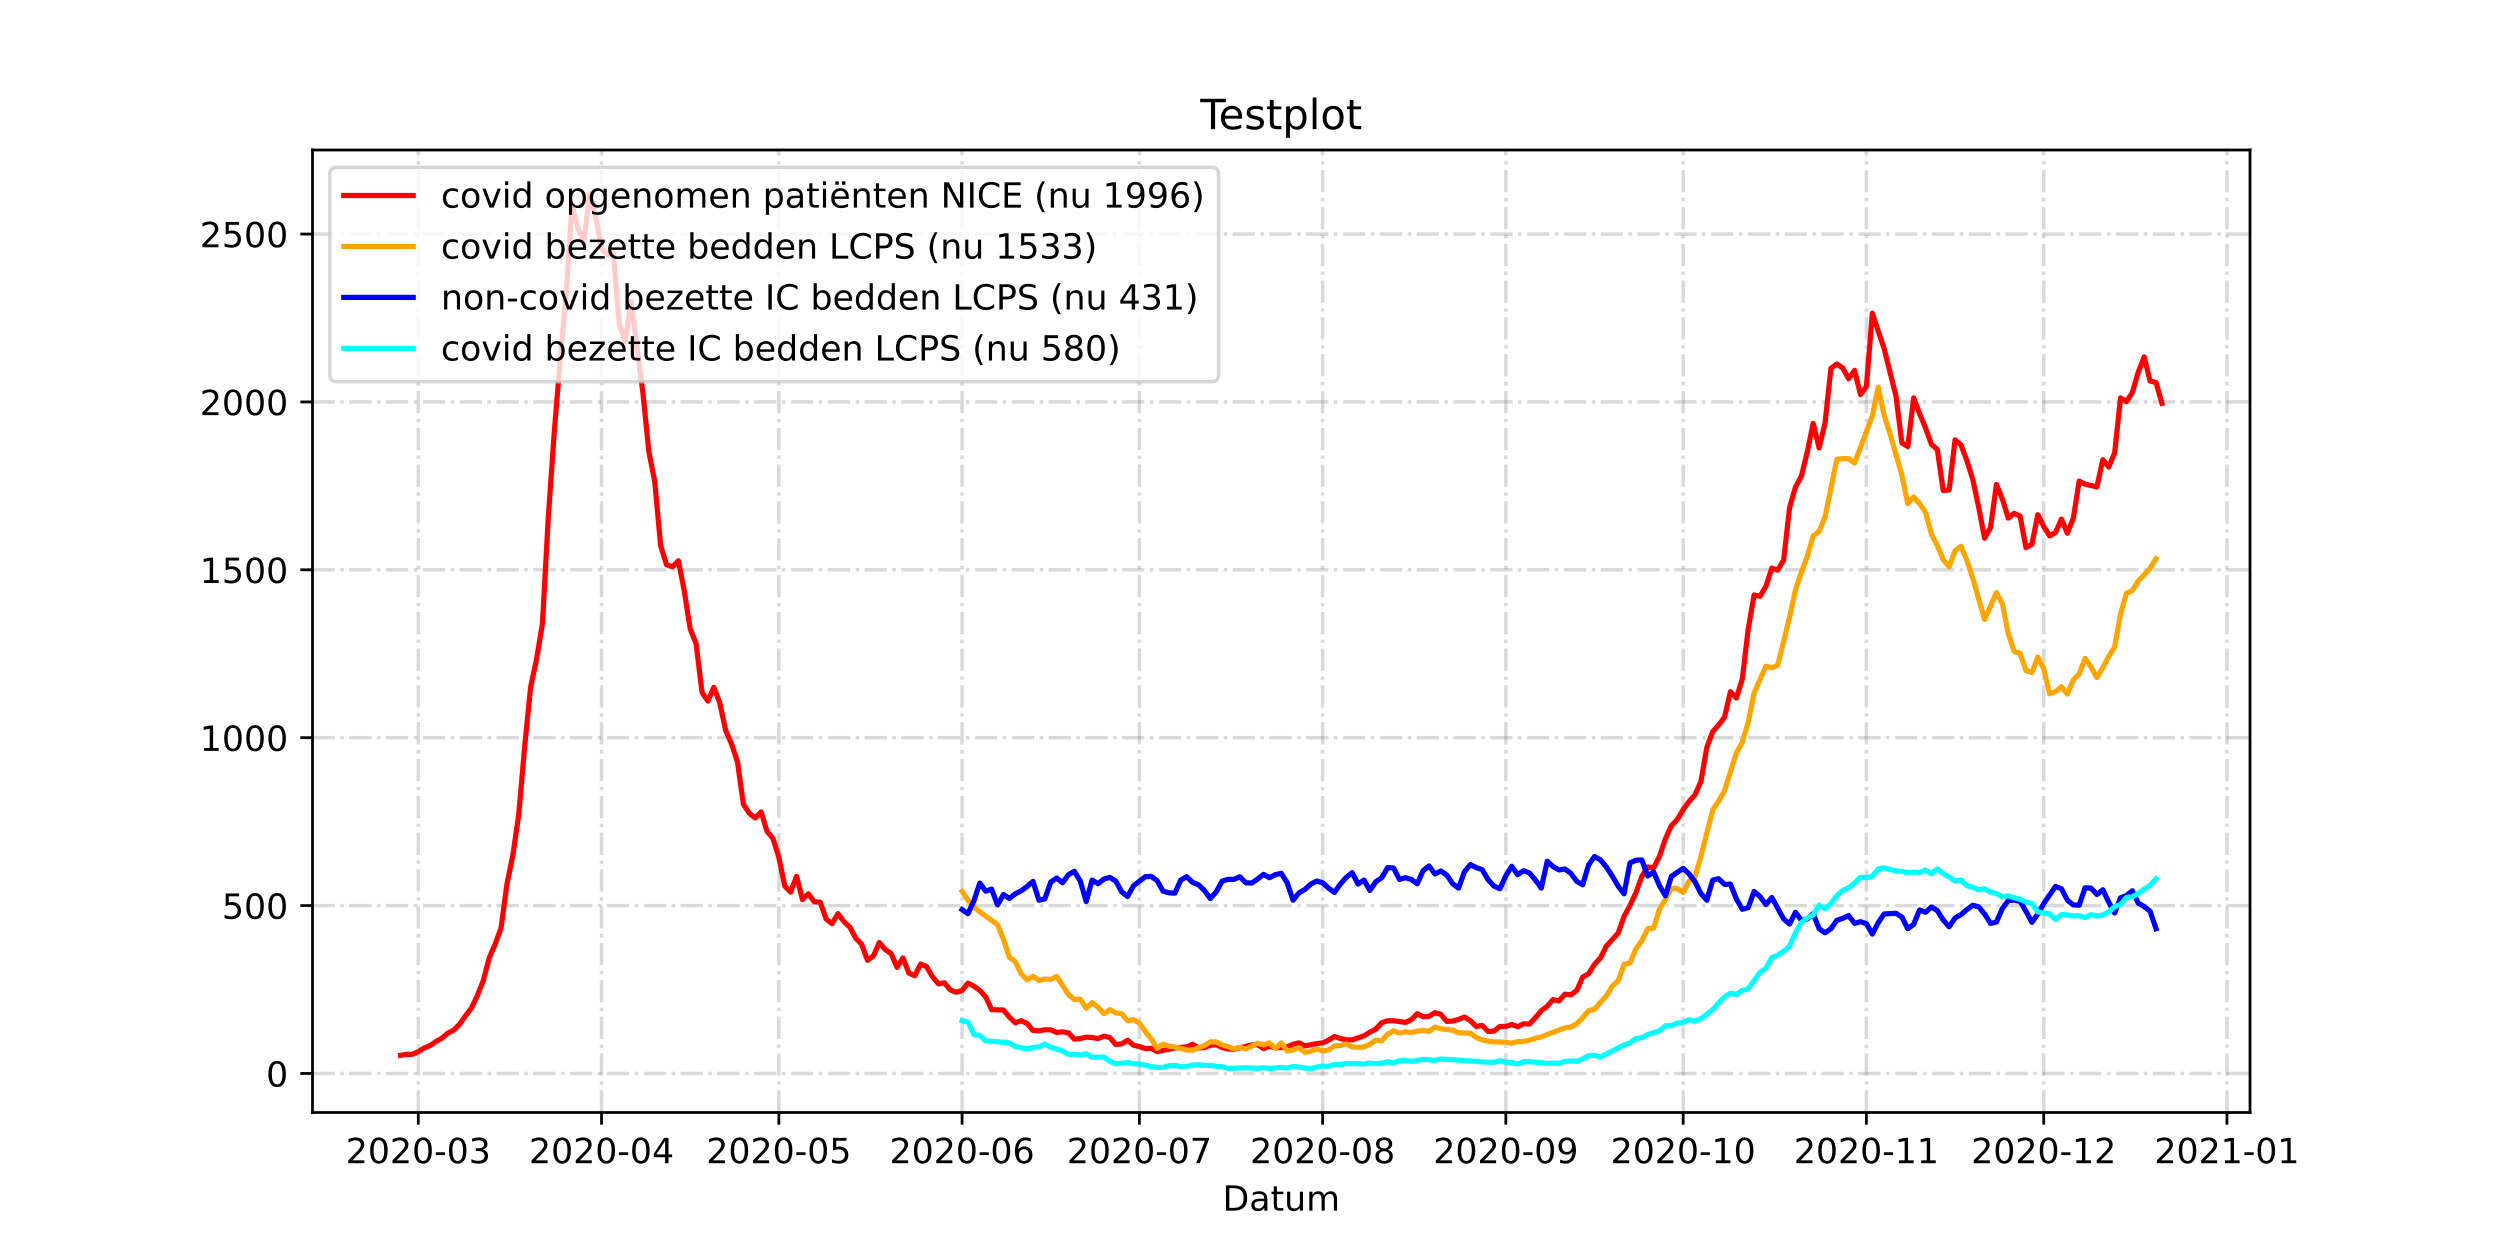 <?xml version="1.0" encoding="utf-8" standalone="no"?>
<!DOCTYPE svg PUBLIC "-//W3C//DTD SVG 1.1//EN"
  "http://www.w3.org/Graphics/SVG/1.1/DTD/svg11.dtd">
<!-- Created with matplotlib (https://matplotlib.org/) -->
<svg height="360pt" version="1.1" viewBox="0 0 720 360" width="720pt" xmlns="http://www.w3.org/2000/svg" xmlns:xlink="http://www.w3.org/1999/xlink">
 <defs>
  <style type="text/css">*{stroke-linecap:butt;stroke-linejoin:round;}</style>
 </defs>
 <g id="figure_1">
  <g id="patch_1">
   <path d="M 0 360 
L 720 360 
L 720 0 
L 0 0 
z
" style="fill:#ffffff;"/>
  </g>
  <g id="axes_1">
   <g id="patch_2">
    <path d="M 90 320.4 
L 648 320.4 
L 648 43.2 
L 90 43.2 
z
" style="fill:#ffffff;"/>
   </g>
   <g id="matplotlib.axis_1">
    <g id="xtick_1">
     <g id="line2d_1">
      <path clip-path="url(#p05da331e12)" d="M 120.47 320.4 
L 120.47 43.2 
" style="fill:none;stroke:#808080;stroke-dasharray:6.4,1.6,1,1.6;stroke-dashoffset:0;stroke-opacity:0.3;"/>
     </g>
     <g id="line2d_2">
      <defs>
       <path d="M 0 0 
L 0 3.5 
" id="m73d69610d2" style="stroke:#000000;stroke-width:0.8;"/>
      </defs>
      <g>
       <use style="stroke:#000000;stroke-width:0.8;" x="120.47" xlink:href="#m73d69610d2" y="320.4"/>
      </g>
     </g>
     <g id="text_1">
      <!-- 2020-03 -->
      <g transform="translate(99.579 334.998)scale(0.1 -0.1)">
       <defs>
        <path d="M 19.188 8.297 
L 53.609 8.297 
L 53.609 0 
L 7.328 0 
L 7.328 8.297 
Q 12.938 14.109 22.625 23.891 
Q 32.328 33.688 34.812 36.531 
Q 39.547 41.844 41.422 45.531 
Q 43.312 49.219 43.312 52.781 
Q 43.312 58.594 39.234 62.25 
Q 35.156 65.922 28.609 65.922 
Q 23.969 65.922 18.812 64.312 
Q 13.672 62.703 7.812 59.422 
L 7.812 69.391 
Q 13.766 71.781 18.938 73 
Q 24.125 74.219 28.422 74.219 
Q 39.75 74.219 46.484 68.547 
Q 53.219 62.891 53.219 53.422 
Q 53.219 48.922 51.531 44.891 
Q 49.859 40.875 45.406 35.406 
Q 44.188 33.984 37.641 27.219 
Q 31.109 20.453 19.188 8.297 
z
" id="DejaVuSans-50"/>
        <path d="M 31.781 66.406 
Q 24.172 66.406 20.328 58.906 
Q 16.5 51.422 16.5 36.375 
Q 16.5 21.391 20.328 13.891 
Q 24.172 6.391 31.781 6.391 
Q 39.453 6.391 43.281 13.891 
Q 47.125 21.391 47.125 36.375 
Q 47.125 51.422 43.281 58.906 
Q 39.453 66.406 31.781 66.406 
z
M 31.781 74.219 
Q 44.047 74.219 50.516 64.516 
Q 56.984 54.828 56.984 36.375 
Q 56.984 17.969 50.516 8.266 
Q 44.047 -1.422 31.781 -1.422 
Q 19.531 -1.422 13.062 8.266 
Q 6.594 17.969 6.594 36.375 
Q 6.594 54.828 13.062 64.516 
Q 19.531 74.219 31.781 74.219 
z
" id="DejaVuSans-48"/>
        <path d="M 4.891 31.391 
L 31.203 31.391 
L 31.203 23.391 
L 4.891 23.391 
z
" id="DejaVuSans-45"/>
        <path d="M 40.578 39.312 
Q 47.656 37.797 51.625 33 
Q 55.609 28.219 55.609 21.188 
Q 55.609 10.406 48.188 4.484 
Q 40.766 -1.422 27.094 -1.422 
Q 22.516 -1.422 17.656 -0.516 
Q 12.797 0.391 7.625 2.203 
L 7.625 11.719 
Q 11.719 9.328 16.594 8.109 
Q 21.484 6.891 26.812 6.891 
Q 36.078 6.891 40.938 10.547 
Q 45.797 14.203 45.797 21.188 
Q 45.797 27.641 41.281 31.266 
Q 36.766 34.906 28.719 34.906 
L 20.219 34.906 
L 20.219 43.016 
L 29.109 43.016 
Q 36.375 43.016 40.234 45.922 
Q 44.094 48.828 44.094 54.297 
Q 44.094 59.906 40.109 62.906 
Q 36.141 65.922 28.719 65.922 
Q 24.656 65.922 20.016 65.031 
Q 15.375 64.156 9.812 62.312 
L 9.812 71.094 
Q 15.438 72.656 20.344 73.438 
Q 25.25 74.219 29.594 74.219 
Q 40.828 74.219 47.359 69.109 
Q 53.906 64.016 53.906 55.328 
Q 53.906 49.266 50.438 45.094 
Q 46.969 40.922 40.578 39.312 
z
" id="DejaVuSans-51"/>
       </defs>
       <use xlink:href="#DejaVuSans-50"/>
       <use x="63.623" xlink:href="#DejaVuSans-48"/>
       <use x="127.246" xlink:href="#DejaVuSans-50"/>
       <use x="190.869" xlink:href="#DejaVuSans-48"/>
       <use x="254.492" xlink:href="#DejaVuSans-45"/>
       <use x="290.576" xlink:href="#DejaVuSans-48"/>
       <use x="354.199" xlink:href="#DejaVuSans-51"/>
      </g>
     </g>
    </g>
    <g id="xtick_2">
     <g id="line2d_3">
      <path clip-path="url(#p05da331e12)" d="M 173.24 320.4 
L 173.24 43.2 
" style="fill:none;stroke:#808080;stroke-dasharray:6.4,1.6,1,1.6;stroke-dashoffset:0;stroke-opacity:0.3;"/>
     </g>
     <g id="line2d_4">
      <g>
       <use style="stroke:#000000;stroke-width:0.8;" x="173.24" xlink:href="#m73d69610d2" y="320.4"/>
      </g>
     </g>
     <g id="text_2">
      <!-- 2020-04 -->
      <g transform="translate(152.349 334.998)scale(0.1 -0.1)">
       <defs>
        <path d="M 37.797 64.312 
L 12.891 25.391 
L 37.797 25.391 
z
M 35.203 72.906 
L 47.609 72.906 
L 47.609 25.391 
L 58.016 25.391 
L 58.016 17.188 
L 47.609 17.188 
L 47.609 0 
L 37.797 0 
L 37.797 17.188 
L 4.891 17.188 
L 4.891 26.703 
z
" id="DejaVuSans-52"/>
       </defs>
       <use xlink:href="#DejaVuSans-50"/>
       <use x="63.623" xlink:href="#DejaVuSans-48"/>
       <use x="127.246" xlink:href="#DejaVuSans-50"/>
       <use x="190.869" xlink:href="#DejaVuSans-48"/>
       <use x="254.492" xlink:href="#DejaVuSans-45"/>
       <use x="290.576" xlink:href="#DejaVuSans-48"/>
       <use x="354.199" xlink:href="#DejaVuSans-52"/>
      </g>
     </g>
    </g>
    <g id="xtick_3">
     <g id="line2d_5">
      <path clip-path="url(#p05da331e12)" d="M 224.308 320.4 
L 224.308 43.2 
" style="fill:none;stroke:#808080;stroke-dasharray:6.4,1.6,1,1.6;stroke-dashoffset:0;stroke-opacity:0.3;"/>
     </g>
     <g id="line2d_6">
      <g>
       <use style="stroke:#000000;stroke-width:0.8;" x="224.308" xlink:href="#m73d69610d2" y="320.4"/>
      </g>
     </g>
     <g id="text_3">
      <!-- 2020-05 -->
      <g transform="translate(203.417 334.998)scale(0.1 -0.1)">
       <defs>
        <path d="M 10.797 72.906 
L 49.516 72.906 
L 49.516 64.594 
L 19.828 64.594 
L 19.828 46.734 
Q 21.969 47.469 24.109 47.828 
Q 26.266 48.188 28.422 48.188 
Q 40.625 48.188 47.75 41.5 
Q 54.891 34.812 54.891 23.391 
Q 54.891 11.625 47.562 5.094 
Q 40.234 -1.422 26.906 -1.422 
Q 22.312 -1.422 17.547 -0.641 
Q 12.797 0.141 7.719 1.703 
L 7.719 11.625 
Q 12.109 9.234 16.797 8.062 
Q 21.484 6.891 26.703 6.891 
Q 35.156 6.891 40.078 11.328 
Q 45.016 15.766 45.016 23.391 
Q 45.016 31 40.078 35.438 
Q 35.156 39.891 26.703 39.891 
Q 22.75 39.891 18.812 39.016 
Q 14.891 38.141 10.797 36.281 
z
" id="DejaVuSans-53"/>
       </defs>
       <use xlink:href="#DejaVuSans-50"/>
       <use x="63.623" xlink:href="#DejaVuSans-48"/>
       <use x="127.246" xlink:href="#DejaVuSans-50"/>
       <use x="190.869" xlink:href="#DejaVuSans-48"/>
       <use x="254.492" xlink:href="#DejaVuSans-45"/>
       <use x="290.576" xlink:href="#DejaVuSans-48"/>
       <use x="354.199" xlink:href="#DejaVuSans-53"/>
      </g>
     </g>
    </g>
    <g id="xtick_4">
     <g id="line2d_7">
      <path clip-path="url(#p05da331e12)" d="M 277.078 320.4 
L 277.078 43.2 
" style="fill:none;stroke:#808080;stroke-dasharray:6.4,1.6,1,1.6;stroke-dashoffset:0;stroke-opacity:0.3;"/>
     </g>
     <g id="line2d_8">
      <g>
       <use style="stroke:#000000;stroke-width:0.8;" x="277.078" xlink:href="#m73d69610d2" y="320.4"/>
      </g>
     </g>
     <g id="text_4">
      <!-- 2020-06 -->
      <g transform="translate(256.187 334.998)scale(0.1 -0.1)">
       <defs>
        <path d="M 33.016 40.375 
Q 26.375 40.375 22.484 35.828 
Q 18.609 31.297 18.609 23.391 
Q 18.609 15.531 22.484 10.953 
Q 26.375 6.391 33.016 6.391 
Q 39.656 6.391 43.531 10.953 
Q 47.406 15.531 47.406 23.391 
Q 47.406 31.297 43.531 35.828 
Q 39.656 40.375 33.016 40.375 
z
M 52.594 71.297 
L 52.594 62.312 
Q 48.875 64.062 45.094 64.984 
Q 41.312 65.922 37.594 65.922 
Q 27.828 65.922 22.672 59.328 
Q 17.531 52.734 16.797 39.406 
Q 19.672 43.656 24.016 45.922 
Q 28.375 48.188 33.594 48.188 
Q 44.578 48.188 50.953 41.516 
Q 57.328 34.859 57.328 23.391 
Q 57.328 12.156 50.688 5.359 
Q 44.047 -1.422 33.016 -1.422 
Q 20.359 -1.422 13.672 8.266 
Q 6.984 17.969 6.984 36.375 
Q 6.984 53.656 15.188 63.938 
Q 23.391 74.219 37.203 74.219 
Q 40.922 74.219 44.703 73.484 
Q 48.484 72.75 52.594 71.297 
z
" id="DejaVuSans-54"/>
       </defs>
       <use xlink:href="#DejaVuSans-50"/>
       <use x="63.623" xlink:href="#DejaVuSans-48"/>
       <use x="127.246" xlink:href="#DejaVuSans-50"/>
       <use x="190.869" xlink:href="#DejaVuSans-48"/>
       <use x="254.492" xlink:href="#DejaVuSans-45"/>
       <use x="290.576" xlink:href="#DejaVuSans-48"/>
       <use x="354.199" xlink:href="#DejaVuSans-54"/>
      </g>
     </g>
    </g>
    <g id="xtick_5">
     <g id="line2d_9">
      <path clip-path="url(#p05da331e12)" d="M 328.146 320.4 
L 328.146 43.2 
" style="fill:none;stroke:#808080;stroke-dasharray:6.4,1.6,1,1.6;stroke-dashoffset:0;stroke-opacity:0.3;"/>
     </g>
     <g id="line2d_10">
      <g>
       <use style="stroke:#000000;stroke-width:0.8;" x="328.146" xlink:href="#m73d69610d2" y="320.4"/>
      </g>
     </g>
     <g id="text_5">
      <!-- 2020-07 -->
      <g transform="translate(307.254 334.998)scale(0.1 -0.1)">
       <defs>
        <path d="M 8.203 72.906 
L 55.078 72.906 
L 55.078 68.703 
L 28.609 0 
L 18.312 0 
L 43.219 64.594 
L 8.203 64.594 
z
" id="DejaVuSans-55"/>
       </defs>
       <use xlink:href="#DejaVuSans-50"/>
       <use x="63.623" xlink:href="#DejaVuSans-48"/>
       <use x="127.246" xlink:href="#DejaVuSans-50"/>
       <use x="190.869" xlink:href="#DejaVuSans-48"/>
       <use x="254.492" xlink:href="#DejaVuSans-45"/>
       <use x="290.576" xlink:href="#DejaVuSans-48"/>
       <use x="354.199" xlink:href="#DejaVuSans-55"/>
      </g>
     </g>
    </g>
    <g id="xtick_6">
     <g id="line2d_11">
      <path clip-path="url(#p05da331e12)" d="M 380.916 320.4 
L 380.916 43.2 
" style="fill:none;stroke:#808080;stroke-dasharray:6.4,1.6,1,1.6;stroke-dashoffset:0;stroke-opacity:0.3;"/>
     </g>
     <g id="line2d_12">
      <g>
       <use style="stroke:#000000;stroke-width:0.8;" x="380.916" xlink:href="#m73d69610d2" y="320.4"/>
      </g>
     </g>
     <g id="text_6">
      <!-- 2020-08 -->
      <g transform="translate(360.024 334.998)scale(0.1 -0.1)">
       <defs>
        <path d="M 31.781 34.625 
Q 24.75 34.625 20.719 30.859 
Q 16.703 27.094 16.703 20.516 
Q 16.703 13.922 20.719 10.156 
Q 24.75 6.391 31.781 6.391 
Q 38.812 6.391 42.859 10.172 
Q 46.922 13.969 46.922 20.516 
Q 46.922 27.094 42.891 30.859 
Q 38.875 34.625 31.781 34.625 
z
M 21.922 38.812 
Q 15.578 40.375 12.031 44.719 
Q 8.5 49.078 8.5 55.328 
Q 8.5 64.062 14.719 69.141 
Q 20.953 74.219 31.781 74.219 
Q 42.672 74.219 48.875 69.141 
Q 55.078 64.062 55.078 55.328 
Q 55.078 49.078 51.531 44.719 
Q 48 40.375 41.703 38.812 
Q 48.828 37.156 52.797 32.312 
Q 56.781 27.484 56.781 20.516 
Q 56.781 9.906 50.312 4.234 
Q 43.844 -1.422 31.781 -1.422 
Q 19.734 -1.422 13.25 4.234 
Q 6.781 9.906 6.781 20.516 
Q 6.781 27.484 10.781 32.312 
Q 14.797 37.156 21.922 38.812 
z
M 18.312 54.391 
Q 18.312 48.734 21.844 45.562 
Q 25.391 42.391 31.781 42.391 
Q 38.141 42.391 41.719 45.562 
Q 45.312 48.734 45.312 54.391 
Q 45.312 60.062 41.719 63.234 
Q 38.141 66.406 31.781 66.406 
Q 25.391 66.406 21.844 63.234 
Q 18.312 60.062 18.312 54.391 
z
" id="DejaVuSans-56"/>
       </defs>
       <use xlink:href="#DejaVuSans-50"/>
       <use x="63.623" xlink:href="#DejaVuSans-48"/>
       <use x="127.246" xlink:href="#DejaVuSans-50"/>
       <use x="190.869" xlink:href="#DejaVuSans-48"/>
       <use x="254.492" xlink:href="#DejaVuSans-45"/>
       <use x="290.576" xlink:href="#DejaVuSans-48"/>
       <use x="354.199" xlink:href="#DejaVuSans-56"/>
      </g>
     </g>
    </g>
    <g id="xtick_7">
     <g id="line2d_13">
      <path clip-path="url(#p05da331e12)" d="M 433.686 320.4 
L 433.686 43.2 
" style="fill:none;stroke:#808080;stroke-dasharray:6.4,1.6,1,1.6;stroke-dashoffset:0;stroke-opacity:0.3;"/>
     </g>
     <g id="line2d_14">
      <g>
       <use style="stroke:#000000;stroke-width:0.8;" x="433.686" xlink:href="#m73d69610d2" y="320.4"/>
      </g>
     </g>
     <g id="text_7">
      <!-- 2020-09 -->
      <g transform="translate(412.794 334.998)scale(0.1 -0.1)">
       <defs>
        <path d="M 10.984 1.516 
L 10.984 10.5 
Q 14.703 8.734 18.5 7.812 
Q 22.312 6.891 25.984 6.891 
Q 35.75 6.891 40.891 13.453 
Q 46.047 20.016 46.781 33.406 
Q 43.953 29.203 39.594 26.953 
Q 35.25 24.703 29.984 24.703 
Q 19.047 24.703 12.672 31.312 
Q 6.297 37.938 6.297 49.422 
Q 6.297 60.641 12.938 67.422 
Q 19.578 74.219 30.609 74.219 
Q 43.266 74.219 49.922 64.516 
Q 56.594 54.828 56.594 36.375 
Q 56.594 19.141 48.406 8.859 
Q 40.234 -1.422 26.422 -1.422 
Q 22.703 -1.422 18.891 -0.688 
Q 15.094 0.047 10.984 1.516 
z
M 30.609 32.422 
Q 37.25 32.422 41.125 36.953 
Q 45.016 41.5 45.016 49.422 
Q 45.016 57.281 41.125 61.844 
Q 37.25 66.406 30.609 66.406 
Q 23.969 66.406 20.094 61.844 
Q 16.219 57.281 16.219 49.422 
Q 16.219 41.5 20.094 36.953 
Q 23.969 32.422 30.609 32.422 
z
" id="DejaVuSans-57"/>
       </defs>
       <use xlink:href="#DejaVuSans-50"/>
       <use x="63.623" xlink:href="#DejaVuSans-48"/>
       <use x="127.246" xlink:href="#DejaVuSans-50"/>
       <use x="190.869" xlink:href="#DejaVuSans-48"/>
       <use x="254.492" xlink:href="#DejaVuSans-45"/>
       <use x="290.576" xlink:href="#DejaVuSans-48"/>
       <use x="354.199" xlink:href="#DejaVuSans-57"/>
      </g>
     </g>
    </g>
    <g id="xtick_8">
     <g id="line2d_15">
      <path clip-path="url(#p05da331e12)" d="M 484.754 320.4 
L 484.754 43.2 
" style="fill:none;stroke:#808080;stroke-dasharray:6.4,1.6,1,1.6;stroke-dashoffset:0;stroke-opacity:0.3;"/>
     </g>
     <g id="line2d_16">
      <g>
       <use style="stroke:#000000;stroke-width:0.8;" x="484.754" xlink:href="#m73d69610d2" y="320.4"/>
      </g>
     </g>
     <g id="text_8">
      <!-- 2020-10 -->
      <g transform="translate(463.862 334.998)scale(0.1 -0.1)">
       <defs>
        <path d="M 12.406 8.297 
L 28.516 8.297 
L 28.516 63.922 
L 10.984 60.406 
L 10.984 69.391 
L 28.422 72.906 
L 38.281 72.906 
L 38.281 8.297 
L 54.391 8.297 
L 54.391 0 
L 12.406 0 
z
" id="DejaVuSans-49"/>
       </defs>
       <use xlink:href="#DejaVuSans-50"/>
       <use x="63.623" xlink:href="#DejaVuSans-48"/>
       <use x="127.246" xlink:href="#DejaVuSans-50"/>
       <use x="190.869" xlink:href="#DejaVuSans-48"/>
       <use x="254.492" xlink:href="#DejaVuSans-45"/>
       <use x="290.576" xlink:href="#DejaVuSans-49"/>
       <use x="354.199" xlink:href="#DejaVuSans-48"/>
      </g>
     </g>
    </g>
    <g id="xtick_9">
     <g id="line2d_17">
      <path clip-path="url(#p05da331e12)" d="M 537.523 320.4 
L 537.523 43.2 
" style="fill:none;stroke:#808080;stroke-dasharray:6.4,1.6,1,1.6;stroke-dashoffset:0;stroke-opacity:0.3;"/>
     </g>
     <g id="line2d_18">
      <g>
       <use style="stroke:#000000;stroke-width:0.8;" x="537.523" xlink:href="#m73d69610d2" y="320.4"/>
      </g>
     </g>
     <g id="text_9">
      <!-- 2020-11 -->
      <g transform="translate(516.632 334.998)scale(0.1 -0.1)">
       <use xlink:href="#DejaVuSans-50"/>
       <use x="63.623" xlink:href="#DejaVuSans-48"/>
       <use x="127.246" xlink:href="#DejaVuSans-50"/>
       <use x="190.869" xlink:href="#DejaVuSans-48"/>
       <use x="254.492" xlink:href="#DejaVuSans-45"/>
       <use x="290.576" xlink:href="#DejaVuSans-49"/>
       <use x="354.199" xlink:href="#DejaVuSans-49"/>
      </g>
     </g>
    </g>
    <g id="xtick_10">
     <g id="line2d_19">
      <path clip-path="url(#p05da331e12)" d="M 588.591 320.4 
L 588.591 43.2 
" style="fill:none;stroke:#808080;stroke-dasharray:6.4,1.6,1,1.6;stroke-dashoffset:0;stroke-opacity:0.3;"/>
     </g>
     <g id="line2d_20">
      <g>
       <use style="stroke:#000000;stroke-width:0.8;" x="588.591" xlink:href="#m73d69610d2" y="320.4"/>
      </g>
     </g>
     <g id="text_10">
      <!-- 2020-12 -->
      <g transform="translate(567.7 334.998)scale(0.1 -0.1)">
       <use xlink:href="#DejaVuSans-50"/>
       <use x="63.623" xlink:href="#DejaVuSans-48"/>
       <use x="127.246" xlink:href="#DejaVuSans-50"/>
       <use x="190.869" xlink:href="#DejaVuSans-48"/>
       <use x="254.492" xlink:href="#DejaVuSans-45"/>
       <use x="290.576" xlink:href="#DejaVuSans-49"/>
       <use x="354.199" xlink:href="#DejaVuSans-50"/>
      </g>
     </g>
    </g>
    <g id="xtick_11">
     <g id="line2d_21">
      <path clip-path="url(#p05da331e12)" d="M 641.361 320.4 
L 641.361 43.2 
" style="fill:none;stroke:#808080;stroke-dasharray:6.4,1.6,1,1.6;stroke-dashoffset:0;stroke-opacity:0.3;"/>
     </g>
     <g id="line2d_22">
      <g>
       <use style="stroke:#000000;stroke-width:0.8;" x="641.361" xlink:href="#m73d69610d2" y="320.4"/>
      </g>
     </g>
     <g id="text_11">
      <!-- 2021-01 -->
      <g transform="translate(620.47 334.998)scale(0.1 -0.1)">
       <use xlink:href="#DejaVuSans-50"/>
       <use x="63.623" xlink:href="#DejaVuSans-48"/>
       <use x="127.246" xlink:href="#DejaVuSans-50"/>
       <use x="190.869" xlink:href="#DejaVuSans-49"/>
       <use x="254.492" xlink:href="#DejaVuSans-45"/>
       <use x="290.576" xlink:href="#DejaVuSans-48"/>
       <use x="354.199" xlink:href="#DejaVuSans-49"/>
      </g>
     </g>
    </g>
    <g id="text_12">
     <!-- Datum -->
     <g transform="translate(352.087 348.677)scale(0.1 -0.1)">
      <defs>
       <path d="M 19.672 64.797 
L 19.672 8.109 
L 31.594 8.109 
Q 46.688 8.109 53.688 14.938 
Q 60.688 21.781 60.688 36.531 
Q 60.688 51.172 53.688 57.984 
Q 46.688 64.797 31.594 64.797 
z
M 9.812 72.906 
L 30.078 72.906 
Q 51.266 72.906 61.172 64.094 
Q 71.094 55.281 71.094 36.531 
Q 71.094 17.672 61.125 8.828 
Q 51.172 0 30.078 0 
L 9.812 0 
z
" id="DejaVuSans-68"/>
       <path d="M 34.281 27.484 
Q 23.391 27.484 19.188 25 
Q 14.984 22.516 14.984 16.5 
Q 14.984 11.719 18.141 8.906 
Q 21.297 6.109 26.703 6.109 
Q 34.188 6.109 38.703 11.406 
Q 43.219 16.703 43.219 25.484 
L 43.219 27.484 
z
M 52.203 31.203 
L 52.203 0 
L 43.219 0 
L 43.219 8.297 
Q 40.141 3.328 35.547 0.953 
Q 30.953 -1.422 24.312 -1.422 
Q 15.922 -1.422 10.953 3.297 
Q 6 8.016 6 15.922 
Q 6 25.141 12.172 29.828 
Q 18.359 34.516 30.609 34.516 
L 43.219 34.516 
L 43.219 35.406 
Q 43.219 41.609 39.141 45 
Q 35.062 48.391 27.688 48.391 
Q 23 48.391 18.547 47.266 
Q 14.109 46.141 10.016 43.891 
L 10.016 52.203 
Q 14.938 54.109 19.578 55.047 
Q 24.219 56 28.609 56 
Q 40.484 56 46.344 49.844 
Q 52.203 43.703 52.203 31.203 
z
" id="DejaVuSans-97"/>
       <path d="M 18.312 70.219 
L 18.312 54.688 
L 36.812 54.688 
L 36.812 47.703 
L 18.312 47.703 
L 18.312 18.016 
Q 18.312 11.328 20.141 9.422 
Q 21.969 7.516 27.594 7.516 
L 36.812 7.516 
L 36.812 0 
L 27.594 0 
Q 17.188 0 13.234 3.875 
Q 9.281 7.766 9.281 18.016 
L 9.281 47.703 
L 2.688 47.703 
L 2.688 54.688 
L 9.281 54.688 
L 9.281 70.219 
z
" id="DejaVuSans-116"/>
       <path d="M 8.5 21.578 
L 8.5 54.688 
L 17.484 54.688 
L 17.484 21.922 
Q 17.484 14.156 20.5 10.266 
Q 23.531 6.391 29.594 6.391 
Q 36.859 6.391 41.078 11.031 
Q 45.312 15.672 45.312 23.688 
L 45.312 54.688 
L 54.297 54.688 
L 54.297 0 
L 45.312 0 
L 45.312 8.406 
Q 42.047 3.422 37.719 1 
Q 33.406 -1.422 27.688 -1.422 
Q 18.266 -1.422 13.375 4.438 
Q 8.5 10.297 8.5 21.578 
z
M 31.109 56 
z
" id="DejaVuSans-117"/>
       <path d="M 52 44.188 
Q 55.375 50.25 60.062 53.125 
Q 64.75 56 71.094 56 
Q 79.641 56 84.281 50.016 
Q 88.922 44.047 88.922 33.016 
L 88.922 0 
L 79.891 0 
L 79.891 32.719 
Q 79.891 40.578 77.094 44.375 
Q 74.312 48.188 68.609 48.188 
Q 61.625 48.188 57.562 43.547 
Q 53.516 38.922 53.516 30.906 
L 53.516 0 
L 44.484 0 
L 44.484 32.719 
Q 44.484 40.625 41.703 44.406 
Q 38.922 48.188 33.109 48.188 
Q 26.219 48.188 22.156 43.531 
Q 18.109 38.875 18.109 30.906 
L 18.109 0 
L 9.078 0 
L 9.078 54.688 
L 18.109 54.688 
L 18.109 46.188 
Q 21.188 51.219 25.484 53.609 
Q 29.781 56 35.688 56 
Q 41.656 56 45.828 52.969 
Q 50 49.953 52 44.188 
z
" id="DejaVuSans-109"/>
      </defs>
      <use xlink:href="#DejaVuSans-68"/>
      <use x="77.002" xlink:href="#DejaVuSans-97"/>
      <use x="138.281" xlink:href="#DejaVuSans-116"/>
      <use x="177.49" xlink:href="#DejaVuSans-117"/>
      <use x="240.869" xlink:href="#DejaVuSans-109"/>
     </g>
    </g>
   </g>
   <g id="matplotlib.axis_2">
    <g id="ytick_1">
     <g id="line2d_23">
      <path clip-path="url(#p05da331e12)" d="M 90 309.154 
L 648 309.154 
" style="fill:none;stroke:#808080;stroke-dasharray:6.4,1.6,1,1.6;stroke-dashoffset:0;stroke-opacity:0.3;"/>
     </g>
     <g id="line2d_24">
      <defs>
       <path d="M 0 0 
L -3.5 0 
" id="mede5043295" style="stroke:#000000;stroke-width:0.8;"/>
      </defs>
      <g>
       <use style="stroke:#000000;stroke-width:0.8;" x="90" xlink:href="#mede5043295" y="309.154"/>
      </g>
     </g>
     <g id="text_13">
      <!-- 0 -->
      <g transform="translate(76.638 312.953)scale(0.1 -0.1)">
       <use xlink:href="#DejaVuSans-48"/>
      </g>
     </g>
    </g>
    <g id="ytick_2">
     <g id="line2d_25">
      <path clip-path="url(#p05da331e12)" d="M 90 260.804 
L 648 260.804 
" style="fill:none;stroke:#808080;stroke-dasharray:6.4,1.6,1,1.6;stroke-dashoffset:0;stroke-opacity:0.3;"/>
     </g>
     <g id="line2d_26">
      <g>
       <use style="stroke:#000000;stroke-width:0.8;" x="90" xlink:href="#mede5043295" y="260.804"/>
      </g>
     </g>
     <g id="text_14">
      <!-- 500 -->
      <g transform="translate(63.913 264.603)scale(0.1 -0.1)">
       <use xlink:href="#DejaVuSans-53"/>
       <use x="63.623" xlink:href="#DejaVuSans-48"/>
       <use x="127.246" xlink:href="#DejaVuSans-48"/>
      </g>
     </g>
    </g>
    <g id="ytick_3">
     <g id="line2d_27">
      <path clip-path="url(#p05da331e12)" d="M 90 212.454 
L 648 212.454 
" style="fill:none;stroke:#808080;stroke-dasharray:6.4,1.6,1,1.6;stroke-dashoffset:0;stroke-opacity:0.3;"/>
     </g>
     <g id="line2d_28">
      <g>
       <use style="stroke:#000000;stroke-width:0.8;" x="90" xlink:href="#mede5043295" y="212.454"/>
      </g>
     </g>
     <g id="text_15">
      <!-- 1000 -->
      <g transform="translate(57.55 216.253)scale(0.1 -0.1)">
       <use xlink:href="#DejaVuSans-49"/>
       <use x="63.623" xlink:href="#DejaVuSans-48"/>
       <use x="127.246" xlink:href="#DejaVuSans-48"/>
       <use x="190.869" xlink:href="#DejaVuSans-48"/>
      </g>
     </g>
    </g>
    <g id="ytick_4">
     <g id="line2d_29">
      <path clip-path="url(#p05da331e12)" d="M 90 164.104 
L 648 164.104 
" style="fill:none;stroke:#808080;stroke-dasharray:6.4,1.6,1,1.6;stroke-dashoffset:0;stroke-opacity:0.3;"/>
     </g>
     <g id="line2d_30">
      <g>
       <use style="stroke:#000000;stroke-width:0.8;" x="90" xlink:href="#mede5043295" y="164.104"/>
      </g>
     </g>
     <g id="text_16">
      <!-- 1500 -->
      <g transform="translate(57.55 167.903)scale(0.1 -0.1)">
       <use xlink:href="#DejaVuSans-49"/>
       <use x="63.623" xlink:href="#DejaVuSans-53"/>
       <use x="127.246" xlink:href="#DejaVuSans-48"/>
       <use x="190.869" xlink:href="#DejaVuSans-48"/>
      </g>
     </g>
    </g>
    <g id="ytick_5">
     <g id="line2d_31">
      <path clip-path="url(#p05da331e12)" d="M 90 115.754 
L 648 115.754 
" style="fill:none;stroke:#808080;stroke-dasharray:6.4,1.6,1,1.6;stroke-dashoffset:0;stroke-opacity:0.3;"/>
     </g>
     <g id="line2d_32">
      <g>
       <use style="stroke:#000000;stroke-width:0.8;" x="90" xlink:href="#mede5043295" y="115.754"/>
      </g>
     </g>
     <g id="text_17">
      <!-- 2000 -->
      <g transform="translate(57.55 119.553)scale(0.1 -0.1)">
       <use xlink:href="#DejaVuSans-50"/>
       <use x="63.623" xlink:href="#DejaVuSans-48"/>
       <use x="127.246" xlink:href="#DejaVuSans-48"/>
       <use x="190.869" xlink:href="#DejaVuSans-48"/>
      </g>
     </g>
    </g>
    <g id="ytick_6">
     <g id="line2d_33">
      <path clip-path="url(#p05da331e12)" d="M 90 67.404 
L 648 67.404 
" style="fill:none;stroke:#808080;stroke-dasharray:6.4,1.6,1,1.6;stroke-dashoffset:0;stroke-opacity:0.3;"/>
     </g>
     <g id="line2d_34">
      <g>
       <use style="stroke:#000000;stroke-width:0.8;" x="90" xlink:href="#mede5043295" y="67.404"/>
      </g>
     </g>
     <g id="text_18">
      <!-- 2500 -->
      <g transform="translate(57.55 71.203)scale(0.1 -0.1)">
       <use xlink:href="#DejaVuSans-50"/>
       <use x="63.623" xlink:href="#DejaVuSans-53"/>
       <use x="127.246" xlink:href="#DejaVuSans-48"/>
       <use x="190.869" xlink:href="#DejaVuSans-48"/>
      </g>
     </g>
    </g>
   </g>
   <g id="line2d_35">
    <path clip-path="url(#p05da331e12)" d="M 115.364 303.932 
L 117.066 303.642 
L 118.768 303.642 
L 120.47 302.868 
L 122.173 301.805 
L 123.875 301.128 
L 125.577 299.967 
L 127.279 299 
L 128.982 297.55 
L 130.684 296.68 
L 132.386 294.939 
L 134.088 292.521 
L 135.791 290.297 
L 137.493 286.719 
L 139.195 282.368 
L 140.897 275.889 
L 142.6 271.924 
L 144.302 267.283 
L 146.004 254.615 
L 147.707 246.299 
L 149.409 234.501 
L 151.111 214.968 
L 152.813 197.949 
L 154.516 189.923 
L 156.218 179.673 
L 157.92 148.825 
L 159.622 124.554 
L 161.325 103.763 
L 163.027 84.81 
L 164.729 59.281 
L 166.431 65.567 
L 168.134 70.015 
L 169.836 55.8 
L 171.538 62.472 
L 173.24 71.465 
L 174.943 73.303 
L 176.645 73.013 
L 178.347 93.32 
L 180.049 98.348 
L 181.752 86.841 
L 185.156 113.143 
L 186.858 129.969 
L 188.561 138.672 
L 190.263 157.142 
L 191.965 162.653 
L 193.667 163.234 
L 195.37 161.493 
L 197.072 170.196 
L 198.774 181.123 
L 200.477 185.378 
L 202.179 199.399 
L 203.881 201.914 
L 205.583 197.949 
L 207.286 202.397 
L 208.988 210.326 
L 210.69 214.291 
L 212.392 219.416 
L 214.095 231.6 
L 215.797 234.211 
L 217.499 235.565 
L 219.201 233.825 
L 220.904 239.433 
L 222.606 241.464 
L 224.308 246.879 
L 226.01 255.195 
L 227.713 256.936 
L 229.415 252.391 
L 231.117 259.063 
L 232.819 257.419 
L 234.522 259.74 
L 236.224 259.837 
L 237.926 264.672 
L 239.628 266.026 
L 241.331 263.125 
L 243.033 265.445 
L 244.735 266.993 
L 246.437 270.184 
L 248.14 271.924 
L 249.842 276.566 
L 251.544 275.309 
L 253.246 271.441 
L 254.949 273.472 
L 256.651 274.632 
L 258.353 278.597 
L 260.056 275.889 
L 261.758 280.241 
L 263.46 281.014 
L 265.162 277.63 
L 266.865 278.403 
L 268.567 281.304 
L 270.269 283.335 
L 271.971 283.045 
L 273.674 285.076 
L 275.376 285.752 
L 277.078 285.269 
L 278.78 283.142 
L 280.483 284.012 
L 282.185 285.269 
L 283.887 287.106 
L 285.589 290.781 
L 288.994 290.878 
L 290.696 292.908 
L 292.398 294.552 
L 294.101 293.972 
L 295.803 294.746 
L 297.505 296.776 
L 299.207 296.873 
L 300.91 296.583 
L 302.612 296.583 
L 304.314 297.356 
L 306.016 297.163 
L 307.719 297.453 
L 309.421 299.29 
L 311.123 299.097 
L 312.826 298.71 
L 314.528 298.807 
L 316.23 299.097 
L 317.932 298.42 
L 319.635 298.807 
L 321.337 300.838 
L 323.039 300.644 
L 324.741 299.581 
L 326.444 301.031 
L 328.146 301.418 
L 329.848 301.998 
L 331.55 301.901 
L 333.253 302.868 
L 338.359 301.805 
L 341.764 301.515 
L 343.466 300.741 
L 345.168 301.805 
L 346.871 301.708 
L 348.573 301.031 
L 350.275 300.838 
L 351.977 301.708 
L 353.68 302.095 
L 355.382 302.191 
L 360.489 300.934 
L 362.191 300.838 
L 363.893 301.998 
L 365.595 301.321 
L 367.298 301.708 
L 369 301.708 
L 370.702 301.515 
L 372.405 300.741 
L 374.107 300.354 
L 375.809 301.224 
L 379.214 300.548 
L 380.916 300.354 
L 382.618 299.581 
L 384.32 298.517 
L 386.023 299.097 
L 387.725 299.484 
L 389.427 299.484 
L 392.832 298.323 
L 394.534 297.26 
L 396.236 296.389 
L 397.938 294.552 
L 399.641 293.972 
L 401.343 293.972 
L 404.747 294.455 
L 406.45 293.682 
L 408.152 291.941 
L 409.854 292.812 
L 411.556 292.715 
L 413.259 291.651 
L 414.961 292.135 
L 416.663 294.165 
L 418.365 294.069 
L 420.068 293.585 
L 421.77 292.908 
L 423.472 293.972 
L 425.174 295.616 
L 426.877 295.326 
L 428.579 297.066 
L 430.281 296.97 
L 431.984 295.616 
L 433.686 295.616 
L 435.388 295.036 
L 437.09 295.713 
L 438.793 294.842 
L 440.495 294.939 
L 442.197 293.102 
L 443.899 291.071 
L 445.602 289.814 
L 447.304 287.88 
L 449.006 288.267 
L 450.708 286.333 
L 452.411 286.526 
L 454.113 285.269 
L 455.815 281.401 
L 457.517 280.434 
L 459.22 277.726 
L 460.922 275.889 
L 462.624 272.505 
L 466.029 268.733 
L 467.731 263.898 
L 469.433 260.804 
L 471.135 257.129 
L 472.838 252.391 
L 474.54 249.683 
L 476.242 249.973 
L 477.944 246.589 
L 479.647 241.561 
L 481.349 237.789 
L 483.051 236.049 
L 484.754 233.148 
L 486.456 230.827 
L 488.158 228.893 
L 489.86 225.122 
L 491.563 215.258 
L 493.265 210.713 
L 494.967 208.779 
L 496.669 206.555 
L 498.372 199.206 
L 500.074 201.043 
L 501.776 195.628 
L 503.478 181.22 
L 505.181 171.356 
L 506.883 171.743 
L 508.585 168.842 
L 510.287 163.62 
L 511.99 164.201 
L 513.692 161.3 
L 515.394 146.214 
L 517.096 140.316 
L 518.799 137.125 
L 520.501 130.162 
L 522.203 121.943 
L 523.905 129.002 
L 525.608 121.846 
L 527.31 106.084 
L 529.012 104.827 
L 530.714 105.987 
L 532.417 109.082 
L 534.119 106.664 
L 535.821 113.627 
L 537.523 111.306 
L 539.226 90.225 
L 542.63 100.379 
L 546.035 114.013 
L 547.737 127.551 
L 549.439 128.615 
L 551.142 114.594 
L 552.844 119.138 
L 554.546 123.2 
L 556.248 127.938 
L 557.951 129.485 
L 559.653 141.283 
L 561.355 141.089 
L 563.057 126.681 
L 564.76 128.132 
L 566.462 132.676 
L 568.164 138.092 
L 569.866 146.118 
L 571.569 155.014 
L 573.271 151.92 
L 574.973 139.542 
L 576.675 143.7 
L 578.378 149.212 
L 580.08 147.858 
L 581.782 148.632 
L 583.484 157.722 
L 585.187 156.755 
L 586.889 148.245 
L 588.591 151.63 
L 590.293 154.337 
L 591.996 153.37 
L 593.698 149.502 
L 595.4 153.564 
L 597.103 149.309 
L 598.805 138.575 
L 600.507 139.445 
L 603.912 140.219 
L 605.614 132.386 
L 607.316 134.514 
L 609.018 130.452 
L 610.721 114.594 
L 612.423 115.657 
L 614.125 113.046 
L 615.827 107.148 
L 617.53 102.796 
L 619.232 109.759 
L 620.934 110.145 
L 622.636 116.141 
L 622.636 116.141 
" style="fill:none;stroke:#ff0000;stroke-linecap:square;stroke-width:1.5;"/>
   </g>
   <g id="line2d_36">
    <path clip-path="url(#p05da331e12)" d="M 277.078 256.742 
L 278.78 259.257 
L 280.483 261.191 
L 282.185 262.641 
L 285.589 265.059 
L 287.292 266.316 
L 288.994 270.474 
L 290.696 275.696 
L 292.398 276.953 
L 294.101 280.434 
L 295.803 282.175 
L 297.505 281.208 
L 299.207 282.368 
L 300.91 281.981 
L 302.612 282.078 
L 304.314 281.208 
L 307.719 286.429 
L 309.421 287.88 
L 311.123 287.783 
L 312.826 290.394 
L 314.528 288.75 
L 316.23 290.104 
L 317.932 291.941 
L 319.635 290.781 
L 321.337 291.748 
L 323.039 291.941 
L 324.741 293.972 
L 326.444 293.682 
L 328.146 294.649 
L 329.848 297.066 
L 331.55 299.194 
L 333.253 301.901 
L 334.955 300.741 
L 336.657 301.321 
L 338.359 301.515 
L 341.764 302.385 
L 343.466 302.482 
L 345.168 301.708 
L 346.871 301.128 
L 348.573 300.064 
L 350.275 300.064 
L 351.977 300.934 
L 353.68 301.418 
L 355.382 302.095 
L 357.084 301.611 
L 358.786 302.095 
L 362.191 300.451 
L 363.893 300.934 
L 365.595 300.354 
L 367.298 301.998 
L 369 300.354 
L 370.702 302.675 
L 372.405 302.385 
L 374.107 301.708 
L 375.809 303.062 
L 377.511 302.772 
L 379.214 302.095 
L 380.916 302.675 
L 382.618 302.385 
L 384.32 301.224 
L 386.023 301.128 
L 387.725 300.644 
L 389.427 301.515 
L 391.129 301.611 
L 392.832 301.515 
L 394.534 300.741 
L 396.236 299.581 
L 397.938 299.774 
L 399.641 297.84 
L 401.343 296.873 
L 403.045 297.55 
L 404.747 297.163 
L 406.45 297.356 
L 409.854 296.68 
L 411.556 297.066 
L 413.259 295.809 
L 414.961 296.293 
L 418.365 296.68 
L 420.068 297.453 
L 423.472 297.55 
L 425.174 298.807 
L 426.877 299.484 
L 428.579 299.871 
L 430.281 300.064 
L 433.686 300.161 
L 435.388 300.451 
L 437.09 299.967 
L 438.793 299.967 
L 440.495 299.581 
L 442.197 299 
L 443.899 298.614 
L 450.708 296.003 
L 452.411 295.809 
L 454.113 294.842 
L 455.815 293.102 
L 457.517 291.071 
L 459.22 290.684 
L 460.922 288.653 
L 462.624 286.913 
L 464.326 284.012 
L 466.029 282.465 
L 467.731 277.726 
L 469.433 277.34 
L 471.135 273.278 
L 472.838 270.957 
L 474.54 267.476 
L 476.242 267.283 
L 477.944 261.771 
L 479.647 259.063 
L 481.349 255.872 
L 483.051 255.872 
L 484.754 257.033 
L 486.456 253.745 
L 488.158 252.584 
L 489.86 246.589 
L 493.265 233.244 
L 494.967 230.73 
L 496.669 227.732 
L 500.074 216.805 
L 501.776 213.808 
L 503.478 208.006 
L 505.181 199.593 
L 508.585 191.857 
L 510.287 192.34 
L 511.99 191.567 
L 515.394 177.739 
L 517.096 169.906 
L 518.799 164.781 
L 520.501 160.236 
L 522.203 154.337 
L 523.905 153.08 
L 525.608 148.922 
L 529.012 132.29 
L 530.714 132.096 
L 532.417 132.096 
L 534.119 133.353 
L 539.226 119.815 
L 540.928 111.499 
L 542.63 119.622 
L 544.333 124.94 
L 547.737 136.835 
L 549.439 145.054 
L 551.142 143.12 
L 552.844 145.054 
L 554.546 147.568 
L 556.248 153.854 
L 557.951 157.142 
L 559.653 161.203 
L 561.355 163.234 
L 563.057 158.592 
L 564.76 157.335 
L 566.462 161.396 
L 568.164 166.521 
L 571.569 178.416 
L 574.973 170.68 
L 576.675 173.871 
L 578.378 182.477 
L 580.08 187.602 
L 581.782 188.182 
L 583.484 193.114 
L 585.187 193.694 
L 586.889 189.246 
L 588.591 192.63 
L 590.293 199.786 
L 591.996 199.206 
L 593.698 197.755 
L 595.4 199.883 
L 597.103 195.821 
L 598.805 194.081 
L 600.507 189.633 
L 602.209 192.05 
L 603.912 195.145 
L 605.614 192.244 
L 607.316 189.052 
L 609.018 186.345 
L 610.721 176.772 
L 612.423 170.873 
L 614.125 170.099 
L 615.827 167.295 
L 617.53 165.554 
L 619.232 163.62 
L 620.934 160.913 
L 620.934 160.913 
" style="fill:none;stroke:#ffa500;stroke-linecap:square;stroke-width:1.5;"/>
   </g>
   <g id="line2d_37">
    <path clip-path="url(#p05da331e12)" d="M 277.078 261.964 
L 278.78 263.125 
L 280.483 259.45 
L 282.185 254.325 
L 283.887 256.646 
L 285.589 256.066 
L 287.292 260.61 
L 288.994 257.613 
L 290.696 258.773 
L 292.398 257.419 
L 294.101 256.549 
L 295.803 255.292 
L 297.505 253.841 
L 299.207 259.257 
L 300.91 258.87 
L 302.612 254.035 
L 304.314 252.874 
L 306.016 254.228 
L 307.719 251.907 
L 309.421 250.94 
L 311.123 253.745 
L 312.826 259.643 
L 314.528 253.455 
L 316.23 254.518 
L 317.932 253.165 
L 319.635 252.681 
L 321.337 253.745 
L 323.039 256.839 
L 324.741 258.193 
L 326.444 255.099 
L 329.848 252.488 
L 331.55 252.391 
L 333.253 253.648 
L 334.955 256.646 
L 336.657 257.129 
L 338.359 257.226 
L 340.062 253.455 
L 341.764 252.488 
L 343.466 254.132 
L 345.168 254.808 
L 346.871 256.452 
L 348.573 258.773 
L 350.275 256.839 
L 351.977 253.745 
L 353.68 253.261 
L 355.382 253.261 
L 357.084 252.488 
L 358.786 254.228 
L 360.489 254.325 
L 362.191 253.165 
L 363.893 251.811 
L 365.595 252.778 
L 367.298 251.907 
L 369 251.521 
L 370.702 254.228 
L 372.405 259.257 
L 374.107 257.129 
L 375.809 256.162 
L 377.511 254.615 
L 379.214 253.745 
L 380.916 254.228 
L 382.618 255.775 
L 384.32 257.033 
L 386.023 254.615 
L 387.725 252.681 
L 389.427 251.327 
L 391.129 254.615 
L 392.832 253.455 
L 394.534 256.452 
L 396.236 253.938 
L 397.938 252.778 
L 399.641 249.877 
L 401.343 249.973 
L 403.045 253.261 
L 404.747 252.778 
L 406.45 253.261 
L 408.152 254.518 
L 409.854 250.747 
L 411.556 249.393 
L 413.259 251.714 
L 414.961 250.844 
L 416.663 252.004 
L 418.365 254.518 
L 420.068 255.775 
L 421.77 251.037 
L 423.472 249.006 
L 425.174 249.877 
L 426.877 250.457 
L 428.579 253.358 
L 430.281 255.195 
L 431.984 255.969 
L 433.686 252.198 
L 435.388 249.49 
L 437.09 251.907 
L 438.793 250.747 
L 440.495 251.424 
L 442.197 253.455 
L 443.899 255.775 
L 445.602 248.039 
L 447.304 249.587 
L 449.006 250.554 
L 450.708 250.264 
L 452.411 251.521 
L 454.113 253.841 
L 455.815 254.808 
L 457.517 249.103 
L 459.22 246.686 
L 460.922 247.653 
L 462.624 249.683 
L 464.326 252.294 
L 466.029 255.195 
L 467.731 257.419 
L 469.433 248.523 
L 471.135 247.749 
L 472.838 247.653 
L 474.54 252.294 
L 476.242 251.134 
L 477.944 255.099 
L 479.647 258 
L 481.349 252.391 
L 484.754 250.07 
L 486.456 251.714 
L 488.158 253.938 
L 489.86 257.323 
L 491.563 259.257 
L 493.265 253.455 
L 494.967 253.068 
L 496.669 254.712 
L 498.372 254.615 
L 500.074 258.87 
L 501.776 261.868 
L 503.478 261.384 
L 505.181 256.742 
L 506.883 258.193 
L 508.585 260.514 
L 510.287 258.483 
L 513.692 264.672 
L 515.394 266.122 
L 517.096 262.738 
L 518.799 265.059 
L 520.501 264.672 
L 522.203 263.125 
L 523.905 267.476 
L 525.608 268.637 
L 527.31 267.476 
L 529.012 265.059 
L 530.714 264.478 
L 532.417 263.705 
L 534.119 265.929 
L 535.821 265.445 
L 537.523 266.026 
L 539.226 269.023 
L 540.928 265.736 
L 542.63 263.221 
L 546.035 263.028 
L 547.737 264.092 
L 549.439 267.476 
L 551.142 266.219 
L 552.844 262.061 
L 554.546 262.738 
L 556.248 261.191 
L 557.951 262.254 
L 559.653 264.962 
L 561.355 266.896 
L 563.057 264.382 
L 564.76 263.415 
L 566.462 261.964 
L 568.164 260.707 
L 569.866 261.191 
L 571.569 263.221 
L 573.271 265.929 
L 574.973 265.542 
L 576.675 261.674 
L 578.378 259.353 
L 580.08 259.257 
L 581.782 259.547 
L 583.484 262.448 
L 585.187 265.639 
L 586.889 263.221 
L 588.591 260.224 
L 591.996 255.292 
L 593.698 255.969 
L 595.4 259.257 
L 597.103 260.61 
L 598.805 260.707 
L 600.507 255.679 
L 602.209 255.775 
L 603.912 257.613 
L 605.614 256.259 
L 607.316 259.837 
L 609.018 262.931 
L 610.721 258.58 
L 612.423 257.903 
L 614.125 256.549 
L 615.827 260.127 
L 617.53 261.094 
L 619.232 262.448 
L 620.934 267.476 
L 620.934 267.476 
" style="fill:none;stroke:#0000ff;stroke-linecap:square;stroke-width:1.5;"/>
   </g>
   <g id="line2d_38">
    <path clip-path="url(#p05da331e12)" d="M 277.078 293.972 
L 278.78 294.359 
L 280.483 297.937 
L 282.185 298.227 
L 283.887 299.774 
L 288.994 300.161 
L 290.696 300.354 
L 292.398 301.418 
L 295.803 302.095 
L 297.505 301.708 
L 299.207 301.515 
L 300.91 300.741 
L 302.612 301.611 
L 306.016 302.675 
L 307.719 303.642 
L 309.421 303.642 
L 311.123 303.835 
L 312.826 303.449 
L 314.528 304.512 
L 317.932 304.416 
L 319.635 305.673 
L 321.337 306.35 
L 324.741 306.059 
L 326.444 306.35 
L 328.146 306.446 
L 329.848 306.736 
L 331.55 307.22 
L 333.253 307.413 
L 334.955 307.413 
L 336.657 306.93 
L 338.359 306.833 
L 340.062 307.22 
L 341.764 307.123 
L 343.466 306.736 
L 345.168 306.64 
L 346.871 306.833 
L 348.573 306.833 
L 350.275 307.123 
L 351.977 307.22 
L 353.68 307.703 
L 357.084 307.607 
L 358.786 307.51 
L 362.191 307.703 
L 363.893 307.51 
L 365.595 307.703 
L 369 307.413 
L 370.702 307.607 
L 372.405 307.123 
L 377.511 307.8 
L 379.214 307.317 
L 380.916 307.026 
L 382.618 307.123 
L 384.32 306.543 
L 386.023 306.64 
L 387.725 306.253 
L 392.832 306.446 
L 394.534 306.156 
L 396.236 306.35 
L 397.938 306.253 
L 399.641 305.769 
L 401.343 306.156 
L 403.045 305.479 
L 404.747 305.383 
L 406.45 305.673 
L 409.854 305.092 
L 413.259 305.383 
L 414.961 304.996 
L 425.174 305.673 
L 426.877 305.866 
L 430.281 305.963 
L 431.984 305.479 
L 433.686 305.963 
L 435.388 306.059 
L 437.09 306.446 
L 438.793 305.769 
L 440.495 305.769 
L 445.602 306.253 
L 447.304 306.156 
L 449.006 306.253 
L 450.708 305.673 
L 452.411 305.576 
L 454.113 305.673 
L 455.815 304.996 
L 457.517 304.029 
L 459.22 303.932 
L 460.922 304.416 
L 467.731 300.934 
L 469.433 300.354 
L 471.135 299.097 
L 472.838 298.904 
L 474.54 297.937 
L 477.944 296.873 
L 479.647 295.422 
L 481.349 295.422 
L 483.051 294.649 
L 484.754 294.455 
L 486.456 293.682 
L 488.158 294.069 
L 489.86 293.392 
L 493.265 290.781 
L 494.967 288.847 
L 496.669 287.106 
L 498.372 286.043 
L 500.074 286.429 
L 501.776 285.269 
L 503.478 284.785 
L 506.883 280.047 
L 508.585 278.887 
L 510.287 275.792 
L 511.99 275.115 
L 513.692 273.955 
L 515.394 272.505 
L 517.096 268.637 
L 518.799 265.639 
L 520.501 264.382 
L 522.203 263.511 
L 523.905 260.707 
L 525.608 261.771 
L 527.31 260.224 
L 529.012 258 
L 530.714 256.452 
L 532.417 255.679 
L 534.119 254.325 
L 535.821 252.681 
L 537.523 252.778 
L 539.226 252.391 
L 540.928 250.264 
L 542.63 249.973 
L 546.035 250.844 
L 547.737 250.94 
L 549.439 251.327 
L 551.142 251.134 
L 552.844 251.327 
L 554.546 250.554 
L 556.248 251.617 
L 557.951 250.264 
L 559.653 251.617 
L 561.355 252.584 
L 563.057 253.745 
L 564.76 253.455 
L 566.462 255.099 
L 568.164 255.485 
L 569.866 256.259 
L 571.569 255.969 
L 573.271 256.936 
L 574.973 257.323 
L 576.675 258.29 
L 578.378 258 
L 581.782 259.063 
L 583.484 259.74 
L 585.187 260.224 
L 586.889 262.641 
L 590.293 263.221 
L 591.996 264.865 
L 593.698 263.415 
L 595.4 263.511 
L 597.103 263.802 
L 598.805 263.705 
L 600.507 264.285 
L 602.209 263.415 
L 603.912 263.802 
L 605.614 263.511 
L 607.316 262.641 
L 609.018 261.094 
L 610.721 260.514 
L 612.423 258.483 
L 614.125 258.29 
L 615.827 257.323 
L 617.53 256.066 
L 619.232 255.002 
L 620.934 253.068 
L 620.934 253.068 
" style="fill:none;stroke:#00ffff;stroke-linecap:square;stroke-width:1.5;"/>
   </g>
   <g id="patch_3">
    <path d="M 90 320.4 
L 90 43.2 
" style="fill:none;stroke:#000000;stroke-linecap:square;stroke-linejoin:miter;stroke-width:0.8;"/>
   </g>
   <g id="patch_4">
    <path d="M 648 320.4 
L 648 43.2 
" style="fill:none;stroke:#000000;stroke-linecap:square;stroke-linejoin:miter;stroke-width:0.8;"/>
   </g>
   <g id="patch_5">
    <path d="M 90 320.4 
L 648 320.4 
" style="fill:none;stroke:#000000;stroke-linecap:square;stroke-linejoin:miter;stroke-width:0.8;"/>
   </g>
   <g id="patch_6">
    <path d="M 90 43.2 
L 648 43.2 
" style="fill:none;stroke:#000000;stroke-linecap:square;stroke-linejoin:miter;stroke-width:0.8;"/>
   </g>
   <g id="text_19">
    <!-- Testplot -->
    <g transform="translate(345.686 37.2)scale(0.12 -0.12)">
     <defs>
      <path d="M -0.297 72.906 
L 61.375 72.906 
L 61.375 64.594 
L 35.5 64.594 
L 35.5 0 
L 25.594 0 
L 25.594 64.594 
L -0.297 64.594 
z
" id="DejaVuSans-84"/>
      <path d="M 56.203 29.594 
L 56.203 25.203 
L 14.891 25.203 
Q 15.484 15.922 20.484 11.062 
Q 25.484 6.203 34.422 6.203 
Q 39.594 6.203 44.453 7.469 
Q 49.312 8.734 54.109 11.281 
L 54.109 2.781 
Q 49.266 0.734 44.188 -0.344 
Q 39.109 -1.422 33.891 -1.422 
Q 20.797 -1.422 13.156 6.188 
Q 5.516 13.812 5.516 26.812 
Q 5.516 40.234 12.766 48.109 
Q 20.016 56 32.328 56 
Q 43.359 56 49.781 48.891 
Q 56.203 41.797 56.203 29.594 
z
M 47.219 32.234 
Q 47.125 39.594 43.094 43.984 
Q 39.062 48.391 32.422 48.391 
Q 24.906 48.391 20.391 44.141 
Q 15.875 39.891 15.188 32.172 
z
" id="DejaVuSans-101"/>
      <path d="M 44.281 53.078 
L 44.281 44.578 
Q 40.484 46.531 36.375 47.5 
Q 32.281 48.484 27.875 48.484 
Q 21.188 48.484 17.844 46.438 
Q 14.5 44.391 14.5 40.281 
Q 14.5 37.156 16.891 35.375 
Q 19.281 33.594 26.516 31.984 
L 29.594 31.297 
Q 39.156 29.25 43.188 25.516 
Q 47.219 21.781 47.219 15.094 
Q 47.219 7.469 41.188 3.016 
Q 35.156 -1.422 24.609 -1.422 
Q 20.219 -1.422 15.453 -0.562 
Q 10.688 0.297 5.422 2 
L 5.422 11.281 
Q 10.406 8.688 15.234 7.391 
Q 20.062 6.109 24.812 6.109 
Q 31.156 6.109 34.562 8.281 
Q 37.984 10.453 37.984 14.406 
Q 37.984 18.062 35.516 20.016 
Q 33.062 21.969 24.703 23.781 
L 21.578 24.516 
Q 13.234 26.266 9.516 29.906 
Q 5.812 33.547 5.812 39.891 
Q 5.812 47.609 11.281 51.797 
Q 16.75 56 26.812 56 
Q 31.781 56 36.172 55.266 
Q 40.578 54.547 44.281 53.078 
z
" id="DejaVuSans-115"/>
      <path d="M 18.109 8.203 
L 18.109 -20.797 
L 9.078 -20.797 
L 9.078 54.688 
L 18.109 54.688 
L 18.109 46.391 
Q 20.953 51.266 25.266 53.625 
Q 29.594 56 35.594 56 
Q 45.562 56 51.781 48.094 
Q 58.016 40.188 58.016 27.297 
Q 58.016 14.406 51.781 6.484 
Q 45.562 -1.422 35.594 -1.422 
Q 29.594 -1.422 25.266 0.953 
Q 20.953 3.328 18.109 8.203 
z
M 48.688 27.297 
Q 48.688 37.203 44.609 42.844 
Q 40.531 48.484 33.406 48.484 
Q 26.266 48.484 22.188 42.844 
Q 18.109 37.203 18.109 27.297 
Q 18.109 17.391 22.188 11.75 
Q 26.266 6.109 33.406 6.109 
Q 40.531 6.109 44.609 11.75 
Q 48.688 17.391 48.688 27.297 
z
" id="DejaVuSans-112"/>
      <path d="M 9.422 75.984 
L 18.406 75.984 
L 18.406 0 
L 9.422 0 
z
" id="DejaVuSans-108"/>
      <path d="M 30.609 48.391 
Q 23.391 48.391 19.188 42.75 
Q 14.984 37.109 14.984 27.297 
Q 14.984 17.484 19.156 11.844 
Q 23.344 6.203 30.609 6.203 
Q 37.797 6.203 41.984 11.859 
Q 46.188 17.531 46.188 27.297 
Q 46.188 37.016 41.984 42.703 
Q 37.797 48.391 30.609 48.391 
z
M 30.609 56 
Q 42.328 56 49.016 48.375 
Q 55.719 40.766 55.719 27.297 
Q 55.719 13.875 49.016 6.219 
Q 42.328 -1.422 30.609 -1.422 
Q 18.844 -1.422 12.172 6.219 
Q 5.516 13.875 5.516 27.297 
Q 5.516 40.766 12.172 48.375 
Q 18.844 56 30.609 56 
z
" id="DejaVuSans-111"/>
     </defs>
     <use xlink:href="#DejaVuSans-84"/>
     <use x="44.084" xlink:href="#DejaVuSans-101"/>
     <use x="105.607" xlink:href="#DejaVuSans-115"/>
     <use x="157.707" xlink:href="#DejaVuSans-116"/>
     <use x="196.916" xlink:href="#DejaVuSans-112"/>
     <use x="260.393" xlink:href="#DejaVuSans-108"/>
     <use x="288.176" xlink:href="#DejaVuSans-111"/>
     <use x="349.357" xlink:href="#DejaVuSans-116"/>
    </g>
   </g>
   <g id="legend_1">
    <g id="patch_7">
     <path d="M 97 109.912 
L 348.947 109.912 
Q 350.947 109.912 350.947 107.912 
L 350.947 50.2 
Q 350.947 48.2 348.947 48.2 
L 97 48.2 
Q 95 48.2 95 50.2 
L 95 107.912 
Q 95 109.912 97 109.912 
z
" style="fill:#ffffff;opacity:0.8;stroke:#cccccc;stroke-linejoin:miter;"/>
    </g>
    <g id="line2d_39">
     <path d="M 99 56.298 
L 119 56.298 
" style="fill:none;stroke:#ff0000;stroke-linecap:square;stroke-width:1.5;"/>
    </g>
    <g id="line2d_40"/>
    <g id="text_20">
     <!-- covid opgenomen patiënten NICE (nu 1996) -->
     <g transform="translate(127 59.798)scale(0.1 -0.1)">
      <defs>
       <path d="M 48.781 52.594 
L 48.781 44.188 
Q 44.969 46.297 41.141 47.344 
Q 37.312 48.391 33.406 48.391 
Q 24.656 48.391 19.812 42.844 
Q 14.984 37.312 14.984 27.297 
Q 14.984 17.281 19.812 11.734 
Q 24.656 6.203 33.406 6.203 
Q 37.312 6.203 41.141 7.25 
Q 44.969 8.297 48.781 10.406 
L 48.781 2.094 
Q 45.016 0.344 40.984 -0.531 
Q 36.969 -1.422 32.422 -1.422 
Q 20.062 -1.422 12.781 6.344 
Q 5.516 14.109 5.516 27.297 
Q 5.516 40.672 12.859 48.328 
Q 20.219 56 33.016 56 
Q 37.156 56 41.109 55.141 
Q 45.062 54.297 48.781 52.594 
z
" id="DejaVuSans-99"/>
       <path d="M 2.984 54.688 
L 12.5 54.688 
L 29.594 8.797 
L 46.688 54.688 
L 56.203 54.688 
L 35.688 0 
L 23.484 0 
z
" id="DejaVuSans-118"/>
       <path d="M 9.422 54.688 
L 18.406 54.688 
L 18.406 0 
L 9.422 0 
z
M 9.422 75.984 
L 18.406 75.984 
L 18.406 64.594 
L 9.422 64.594 
z
" id="DejaVuSans-105"/>
       <path d="M 45.406 46.391 
L 45.406 75.984 
L 54.391 75.984 
L 54.391 0 
L 45.406 0 
L 45.406 8.203 
Q 42.578 3.328 38.25 0.953 
Q 33.938 -1.422 27.875 -1.422 
Q 17.969 -1.422 11.734 6.484 
Q 5.516 14.406 5.516 27.297 
Q 5.516 40.188 11.734 48.094 
Q 17.969 56 27.875 56 
Q 33.938 56 38.25 53.625 
Q 42.578 51.266 45.406 46.391 
z
M 14.797 27.297 
Q 14.797 17.391 18.875 11.75 
Q 22.953 6.109 30.078 6.109 
Q 37.203 6.109 41.297 11.75 
Q 45.406 17.391 45.406 27.297 
Q 45.406 37.203 41.297 42.844 
Q 37.203 48.484 30.078 48.484 
Q 22.953 48.484 18.875 42.844 
Q 14.797 37.203 14.797 27.297 
z
" id="DejaVuSans-100"/>
       <path id="DejaVuSans-32"/>
       <path d="M 45.406 27.984 
Q 45.406 37.75 41.375 43.109 
Q 37.359 48.484 30.078 48.484 
Q 22.859 48.484 18.828 43.109 
Q 14.797 37.75 14.797 27.984 
Q 14.797 18.266 18.828 12.891 
Q 22.859 7.516 30.078 7.516 
Q 37.359 7.516 41.375 12.891 
Q 45.406 18.266 45.406 27.984 
z
M 54.391 6.781 
Q 54.391 -7.172 48.188 -13.984 
Q 42 -20.797 29.203 -20.797 
Q 24.469 -20.797 20.266 -20.094 
Q 16.062 -19.391 12.109 -17.922 
L 12.109 -9.188 
Q 16.062 -11.328 19.922 -12.344 
Q 23.781 -13.375 27.781 -13.375 
Q 36.625 -13.375 41.016 -8.766 
Q 45.406 -4.156 45.406 5.172 
L 45.406 9.625 
Q 42.625 4.781 38.281 2.391 
Q 33.938 0 27.875 0 
Q 17.828 0 11.672 7.656 
Q 5.516 15.328 5.516 27.984 
Q 5.516 40.672 11.672 48.328 
Q 17.828 56 27.875 56 
Q 33.938 56 38.281 53.609 
Q 42.625 51.219 45.406 46.391 
L 45.406 54.688 
L 54.391 54.688 
z
" id="DejaVuSans-103"/>
       <path d="M 54.891 33.016 
L 54.891 0 
L 45.906 0 
L 45.906 32.719 
Q 45.906 40.484 42.875 44.328 
Q 39.844 48.188 33.797 48.188 
Q 26.516 48.188 22.312 43.547 
Q 18.109 38.922 18.109 30.906 
L 18.109 0 
L 9.078 0 
L 9.078 54.688 
L 18.109 54.688 
L 18.109 46.188 
Q 21.344 51.125 25.703 53.562 
Q 30.078 56 35.797 56 
Q 45.219 56 50.047 50.172 
Q 54.891 44.344 54.891 33.016 
z
" id="DejaVuSans-110"/>
       <path d="M 56.203 29.594 
L 56.203 25.203 
L 14.891 25.203 
Q 15.484 15.922 20.484 11.062 
Q 25.484 6.203 34.422 6.203 
Q 39.594 6.203 44.453 7.469 
Q 49.312 8.734 54.109 11.281 
L 54.109 2.781 
Q 49.266 0.734 44.188 -0.344 
Q 39.109 -1.422 33.891 -1.422 
Q 20.797 -1.422 13.156 6.188 
Q 5.516 13.812 5.516 26.812 
Q 5.516 40.234 12.766 48.109 
Q 20.016 56 32.328 56 
Q 43.359 56 49.781 48.891 
Q 56.203 41.797 56.203 29.594 
z
M 47.219 32.234 
Q 47.125 39.594 43.094 43.984 
Q 39.062 48.391 32.422 48.391 
Q 24.906 48.391 20.391 44.141 
Q 15.875 39.891 15.188 32.172 
z
M 36.344 75.781 
L 46.25 75.781 
L 46.25 65.922 
L 36.344 65.922 
z
M 17.25 75.781 
L 27.156 75.781 
L 27.156 65.922 
L 17.25 65.922 
z
" id="DejaVuSans-235"/>
       <path d="M 9.812 72.906 
L 23.094 72.906 
L 55.422 11.922 
L 55.422 72.906 
L 64.984 72.906 
L 64.984 0 
L 51.703 0 
L 19.391 60.984 
L 19.391 0 
L 9.812 0 
z
" id="DejaVuSans-78"/>
       <path d="M 9.812 72.906 
L 19.672 72.906 
L 19.672 0 
L 9.812 0 
z
" id="DejaVuSans-73"/>
       <path d="M 64.406 67.281 
L 64.406 56.891 
Q 59.422 61.531 53.781 63.812 
Q 48.141 66.109 41.797 66.109 
Q 29.297 66.109 22.656 58.469 
Q 16.016 50.828 16.016 36.375 
Q 16.016 21.969 22.656 14.328 
Q 29.297 6.688 41.797 6.688 
Q 48.141 6.688 53.781 8.984 
Q 59.422 11.281 64.406 15.922 
L 64.406 5.609 
Q 59.234 2.094 53.438 0.328 
Q 47.656 -1.422 41.219 -1.422 
Q 24.656 -1.422 15.125 8.703 
Q 5.609 18.844 5.609 36.375 
Q 5.609 53.953 15.125 64.078 
Q 24.656 74.219 41.219 74.219 
Q 47.75 74.219 53.531 72.484 
Q 59.328 70.75 64.406 67.281 
z
" id="DejaVuSans-67"/>
       <path d="M 9.812 72.906 
L 55.906 72.906 
L 55.906 64.594 
L 19.672 64.594 
L 19.672 43.016 
L 54.391 43.016 
L 54.391 34.719 
L 19.672 34.719 
L 19.672 8.297 
L 56.781 8.297 
L 56.781 0 
L 9.812 0 
z
" id="DejaVuSans-69"/>
       <path d="M 31 75.875 
Q 24.469 64.656 21.281 53.656 
Q 18.109 42.672 18.109 31.391 
Q 18.109 20.125 21.312 9.062 
Q 24.516 -2 31 -13.188 
L 23.188 -13.188 
Q 15.875 -1.703 12.234 9.375 
Q 8.594 20.453 8.594 31.391 
Q 8.594 42.281 12.203 53.312 
Q 15.828 64.359 23.188 75.875 
z
" id="DejaVuSans-40"/>
       <path d="M 8.016 75.875 
L 15.828 75.875 
Q 23.141 64.359 26.781 53.312 
Q 30.422 42.281 30.422 31.391 
Q 30.422 20.453 26.781 9.375 
Q 23.141 -1.703 15.828 -13.188 
L 8.016 -13.188 
Q 14.5 -2 17.703 9.062 
Q 20.906 20.125 20.906 31.391 
Q 20.906 42.672 17.703 53.656 
Q 14.5 64.656 8.016 75.875 
z
" id="DejaVuSans-41"/>
      </defs>
      <use xlink:href="#DejaVuSans-99"/>
      <use x="54.98" xlink:href="#DejaVuSans-111"/>
      <use x="116.162" xlink:href="#DejaVuSans-118"/>
      <use x="175.342" xlink:href="#DejaVuSans-105"/>
      <use x="203.125" xlink:href="#DejaVuSans-100"/>
      <use x="266.602" xlink:href="#DejaVuSans-32"/>
      <use x="298.389" xlink:href="#DejaVuSans-111"/>
      <use x="359.57" xlink:href="#DejaVuSans-112"/>
      <use x="423.047" xlink:href="#DejaVuSans-103"/>
      <use x="486.523" xlink:href="#DejaVuSans-101"/>
      <use x="548.047" xlink:href="#DejaVuSans-110"/>
      <use x="611.426" xlink:href="#DejaVuSans-111"/>
      <use x="672.607" xlink:href="#DejaVuSans-109"/>
      <use x="770.02" xlink:href="#DejaVuSans-101"/>
      <use x="831.543" xlink:href="#DejaVuSans-110"/>
      <use x="894.922" xlink:href="#DejaVuSans-32"/>
      <use x="926.709" xlink:href="#DejaVuSans-112"/>
      <use x="990.186" xlink:href="#DejaVuSans-97"/>
      <use x="1051.465" xlink:href="#DejaVuSans-116"/>
      <use x="1090.674" xlink:href="#DejaVuSans-105"/>
      <use x="1118.457" xlink:href="#DejaVuSans-235"/>
      <use x="1179.98" xlink:href="#DejaVuSans-110"/>
      <use x="1243.359" xlink:href="#DejaVuSans-116"/>
      <use x="1282.568" xlink:href="#DejaVuSans-101"/>
      <use x="1344.092" xlink:href="#DejaVuSans-110"/>
      <use x="1407.471" xlink:href="#DejaVuSans-32"/>
      <use x="1439.258" xlink:href="#DejaVuSans-78"/>
      <use x="1514.062" xlink:href="#DejaVuSans-73"/>
      <use x="1543.555" xlink:href="#DejaVuSans-67"/>
      <use x="1613.379" xlink:href="#DejaVuSans-69"/>
      <use x="1676.562" xlink:href="#DejaVuSans-32"/>
      <use x="1708.35" xlink:href="#DejaVuSans-40"/>
      <use x="1747.363" xlink:href="#DejaVuSans-110"/>
      <use x="1810.742" xlink:href="#DejaVuSans-117"/>
      <use x="1874.121" xlink:href="#DejaVuSans-32"/>
      <use x="1905.908" xlink:href="#DejaVuSans-49"/>
      <use x="1969.531" xlink:href="#DejaVuSans-57"/>
      <use x="2033.154" xlink:href="#DejaVuSans-57"/>
      <use x="2096.777" xlink:href="#DejaVuSans-54"/>
      <use x="2160.4" xlink:href="#DejaVuSans-41"/>
     </g>
    </g>
    <g id="line2d_41">
     <path d="M 99 70.977 
L 119 70.977 
" style="fill:none;stroke:#ffa500;stroke-linecap:square;stroke-width:1.5;"/>
    </g>
    <g id="line2d_42"/>
    <g id="text_21">
     <!-- covid bezette bedden LCPS (nu 1533) -->
     <g transform="translate(127 74.477)scale(0.1 -0.1)">
      <defs>
       <path d="M 48.688 27.297 
Q 48.688 37.203 44.609 42.844 
Q 40.531 48.484 33.406 48.484 
Q 26.266 48.484 22.188 42.844 
Q 18.109 37.203 18.109 27.297 
Q 18.109 17.391 22.188 11.75 
Q 26.266 6.109 33.406 6.109 
Q 40.531 6.109 44.609 11.75 
Q 48.688 17.391 48.688 27.297 
z
M 18.109 46.391 
Q 20.953 51.266 25.266 53.625 
Q 29.594 56 35.594 56 
Q 45.562 56 51.781 48.094 
Q 58.016 40.188 58.016 27.297 
Q 58.016 14.406 51.781 6.484 
Q 45.562 -1.422 35.594 -1.422 
Q 29.594 -1.422 25.266 0.953 
Q 20.953 3.328 18.109 8.203 
L 18.109 0 
L 9.078 0 
L 9.078 75.984 
L 18.109 75.984 
z
" id="DejaVuSans-98"/>
       <path d="M 5.516 54.688 
L 48.188 54.688 
L 48.188 46.484 
L 14.406 7.172 
L 48.188 7.172 
L 48.188 0 
L 4.297 0 
L 4.297 8.203 
L 38.094 47.516 
L 5.516 47.516 
z
" id="DejaVuSans-122"/>
       <path d="M 9.812 72.906 
L 19.672 72.906 
L 19.672 8.297 
L 55.172 8.297 
L 55.172 0 
L 9.812 0 
z
" id="DejaVuSans-76"/>
       <path d="M 19.672 64.797 
L 19.672 37.406 
L 32.078 37.406 
Q 38.969 37.406 42.719 40.969 
Q 46.484 44.531 46.484 51.125 
Q 46.484 57.672 42.719 61.234 
Q 38.969 64.797 32.078 64.797 
z
M 9.812 72.906 
L 32.078 72.906 
Q 44.344 72.906 50.609 67.359 
Q 56.891 61.812 56.891 51.125 
Q 56.891 40.328 50.609 34.812 
Q 44.344 29.297 32.078 29.297 
L 19.672 29.297 
L 19.672 0 
L 9.812 0 
z
" id="DejaVuSans-80"/>
       <path d="M 53.516 70.516 
L 53.516 60.891 
Q 47.906 63.578 42.922 64.891 
Q 37.938 66.219 33.297 66.219 
Q 25.25 66.219 20.875 63.094 
Q 16.5 59.969 16.5 54.203 
Q 16.5 49.359 19.406 46.891 
Q 22.312 44.438 30.422 42.922 
L 36.375 41.703 
Q 47.406 39.594 52.656 34.297 
Q 57.906 29 57.906 20.125 
Q 57.906 9.516 50.797 4.047 
Q 43.703 -1.422 29.984 -1.422 
Q 24.812 -1.422 18.969 -0.25 
Q 13.141 0.922 6.891 3.219 
L 6.891 13.375 
Q 12.891 10.016 18.656 8.297 
Q 24.422 6.594 29.984 6.594 
Q 38.422 6.594 43.016 9.906 
Q 47.609 13.234 47.609 19.391 
Q 47.609 24.75 44.312 27.781 
Q 41.016 30.812 33.5 32.328 
L 27.484 33.5 
Q 16.453 35.688 11.516 40.375 
Q 6.594 45.062 6.594 53.422 
Q 6.594 63.094 13.406 68.656 
Q 20.219 74.219 32.172 74.219 
Q 37.312 74.219 42.625 73.281 
Q 47.953 72.359 53.516 70.516 
z
" id="DejaVuSans-83"/>
      </defs>
      <use xlink:href="#DejaVuSans-99"/>
      <use x="54.98" xlink:href="#DejaVuSans-111"/>
      <use x="116.162" xlink:href="#DejaVuSans-118"/>
      <use x="175.342" xlink:href="#DejaVuSans-105"/>
      <use x="203.125" xlink:href="#DejaVuSans-100"/>
      <use x="266.602" xlink:href="#DejaVuSans-32"/>
      <use x="298.389" xlink:href="#DejaVuSans-98"/>
      <use x="361.865" xlink:href="#DejaVuSans-101"/>
      <use x="423.389" xlink:href="#DejaVuSans-122"/>
      <use x="475.879" xlink:href="#DejaVuSans-101"/>
      <use x="537.402" xlink:href="#DejaVuSans-116"/>
      <use x="576.611" xlink:href="#DejaVuSans-116"/>
      <use x="615.82" xlink:href="#DejaVuSans-101"/>
      <use x="677.344" xlink:href="#DejaVuSans-32"/>
      <use x="709.131" xlink:href="#DejaVuSans-98"/>
      <use x="772.607" xlink:href="#DejaVuSans-101"/>
      <use x="834.131" xlink:href="#DejaVuSans-100"/>
      <use x="897.607" xlink:href="#DejaVuSans-100"/>
      <use x="961.084" xlink:href="#DejaVuSans-101"/>
      <use x="1022.607" xlink:href="#DejaVuSans-110"/>
      <use x="1085.986" xlink:href="#DejaVuSans-32"/>
      <use x="1117.773" xlink:href="#DejaVuSans-76"/>
      <use x="1173.486" xlink:href="#DejaVuSans-67"/>
      <use x="1243.311" xlink:href="#DejaVuSans-80"/>
      <use x="1303.613" xlink:href="#DejaVuSans-83"/>
      <use x="1367.09" xlink:href="#DejaVuSans-32"/>
      <use x="1398.877" xlink:href="#DejaVuSans-40"/>
      <use x="1437.891" xlink:href="#DejaVuSans-110"/>
      <use x="1501.27" xlink:href="#DejaVuSans-117"/>
      <use x="1564.648" xlink:href="#DejaVuSans-32"/>
      <use x="1596.436" xlink:href="#DejaVuSans-49"/>
      <use x="1660.059" xlink:href="#DejaVuSans-53"/>
      <use x="1723.682" xlink:href="#DejaVuSans-51"/>
      <use x="1787.305" xlink:href="#DejaVuSans-51"/>
      <use x="1850.928" xlink:href="#DejaVuSans-41"/>
     </g>
    </g>
    <g id="line2d_43">
     <path d="M 99 85.655 
L 119 85.655 
" style="fill:none;stroke:#0000ff;stroke-linecap:square;stroke-width:1.5;"/>
    </g>
    <g id="line2d_44"/>
    <g id="text_22">
     <!-- non-covid bezette IC bedden LCPS (nu 431) -->
     <g transform="translate(127 89.155)scale(0.1 -0.1)">
      <use xlink:href="#DejaVuSans-110"/>
      <use x="63.379" xlink:href="#DejaVuSans-111"/>
      <use x="124.561" xlink:href="#DejaVuSans-110"/>
      <use x="187.939" xlink:href="#DejaVuSans-45"/>
      <use x="224.023" xlink:href="#DejaVuSans-99"/>
      <use x="279.004" xlink:href="#DejaVuSans-111"/>
      <use x="340.186" xlink:href="#DejaVuSans-118"/>
      <use x="399.365" xlink:href="#DejaVuSans-105"/>
      <use x="427.148" xlink:href="#DejaVuSans-100"/>
      <use x="490.625" xlink:href="#DejaVuSans-32"/>
      <use x="522.412" xlink:href="#DejaVuSans-98"/>
      <use x="585.889" xlink:href="#DejaVuSans-101"/>
      <use x="647.412" xlink:href="#DejaVuSans-122"/>
      <use x="699.902" xlink:href="#DejaVuSans-101"/>
      <use x="761.426" xlink:href="#DejaVuSans-116"/>
      <use x="800.635" xlink:href="#DejaVuSans-116"/>
      <use x="839.844" xlink:href="#DejaVuSans-101"/>
      <use x="901.367" xlink:href="#DejaVuSans-32"/>
      <use x="933.154" xlink:href="#DejaVuSans-73"/>
      <use x="962.646" xlink:href="#DejaVuSans-67"/>
      <use x="1032.471" xlink:href="#DejaVuSans-32"/>
      <use x="1064.258" xlink:href="#DejaVuSans-98"/>
      <use x="1127.734" xlink:href="#DejaVuSans-101"/>
      <use x="1189.258" xlink:href="#DejaVuSans-100"/>
      <use x="1252.734" xlink:href="#DejaVuSans-100"/>
      <use x="1316.211" xlink:href="#DejaVuSans-101"/>
      <use x="1377.734" xlink:href="#DejaVuSans-110"/>
      <use x="1441.113" xlink:href="#DejaVuSans-32"/>
      <use x="1472.9" xlink:href="#DejaVuSans-76"/>
      <use x="1528.613" xlink:href="#DejaVuSans-67"/>
      <use x="1598.438" xlink:href="#DejaVuSans-80"/>
      <use x="1658.74" xlink:href="#DejaVuSans-83"/>
      <use x="1722.217" xlink:href="#DejaVuSans-32"/>
      <use x="1754.004" xlink:href="#DejaVuSans-40"/>
      <use x="1793.018" xlink:href="#DejaVuSans-110"/>
      <use x="1856.396" xlink:href="#DejaVuSans-117"/>
      <use x="1919.775" xlink:href="#DejaVuSans-32"/>
      <use x="1951.562" xlink:href="#DejaVuSans-52"/>
      <use x="2015.186" xlink:href="#DejaVuSans-51"/>
      <use x="2078.809" xlink:href="#DejaVuSans-49"/>
      <use x="2142.432" xlink:href="#DejaVuSans-41"/>
     </g>
    </g>
    <g id="line2d_45">
     <path d="M 99 100.333 
L 119 100.333 
" style="fill:none;stroke:#00ffff;stroke-linecap:square;stroke-width:1.5;"/>
    </g>
    <g id="line2d_46"/>
    <g id="text_23">
     <!-- covid bezette IC bedden LCPS (nu 580) -->
     <g transform="translate(127 103.833)scale(0.1 -0.1)">
      <use xlink:href="#DejaVuSans-99"/>
      <use x="54.98" xlink:href="#DejaVuSans-111"/>
      <use x="116.162" xlink:href="#DejaVuSans-118"/>
      <use x="175.342" xlink:href="#DejaVuSans-105"/>
      <use x="203.125" xlink:href="#DejaVuSans-100"/>
      <use x="266.602" xlink:href="#DejaVuSans-32"/>
      <use x="298.389" xlink:href="#DejaVuSans-98"/>
      <use x="361.865" xlink:href="#DejaVuSans-101"/>
      <use x="423.389" xlink:href="#DejaVuSans-122"/>
      <use x="475.879" xlink:href="#DejaVuSans-101"/>
      <use x="537.402" xlink:href="#DejaVuSans-116"/>
      <use x="576.611" xlink:href="#DejaVuSans-116"/>
      <use x="615.82" xlink:href="#DejaVuSans-101"/>
      <use x="677.344" xlink:href="#DejaVuSans-32"/>
      <use x="709.131" xlink:href="#DejaVuSans-73"/>
      <use x="738.623" xlink:href="#DejaVuSans-67"/>
      <use x="808.447" xlink:href="#DejaVuSans-32"/>
      <use x="840.234" xlink:href="#DejaVuSans-98"/>
      <use x="903.711" xlink:href="#DejaVuSans-101"/>
      <use x="965.234" xlink:href="#DejaVuSans-100"/>
      <use x="1028.711" xlink:href="#DejaVuSans-100"/>
      <use x="1092.188" xlink:href="#DejaVuSans-101"/>
      <use x="1153.711" xlink:href="#DejaVuSans-110"/>
      <use x="1217.09" xlink:href="#DejaVuSans-32"/>
      <use x="1248.877" xlink:href="#DejaVuSans-76"/>
      <use x="1304.59" xlink:href="#DejaVuSans-67"/>
      <use x="1374.414" xlink:href="#DejaVuSans-80"/>
      <use x="1434.717" xlink:href="#DejaVuSans-83"/>
      <use x="1498.193" xlink:href="#DejaVuSans-32"/>
      <use x="1529.98" xlink:href="#DejaVuSans-40"/>
      <use x="1568.994" xlink:href="#DejaVuSans-110"/>
      <use x="1632.373" xlink:href="#DejaVuSans-117"/>
      <use x="1695.752" xlink:href="#DejaVuSans-32"/>
      <use x="1727.539" xlink:href="#DejaVuSans-53"/>
      <use x="1791.162" xlink:href="#DejaVuSans-56"/>
      <use x="1854.785" xlink:href="#DejaVuSans-48"/>
      <use x="1918.408" xlink:href="#DejaVuSans-41"/>
     </g>
    </g>
   </g>
  </g>
 </g>
 <defs>
  <clipPath id="p05da331e12">
   <rect height="277.2" width="558" x="90" y="43.2"/>
  </clipPath>
 </defs>
</svg>
